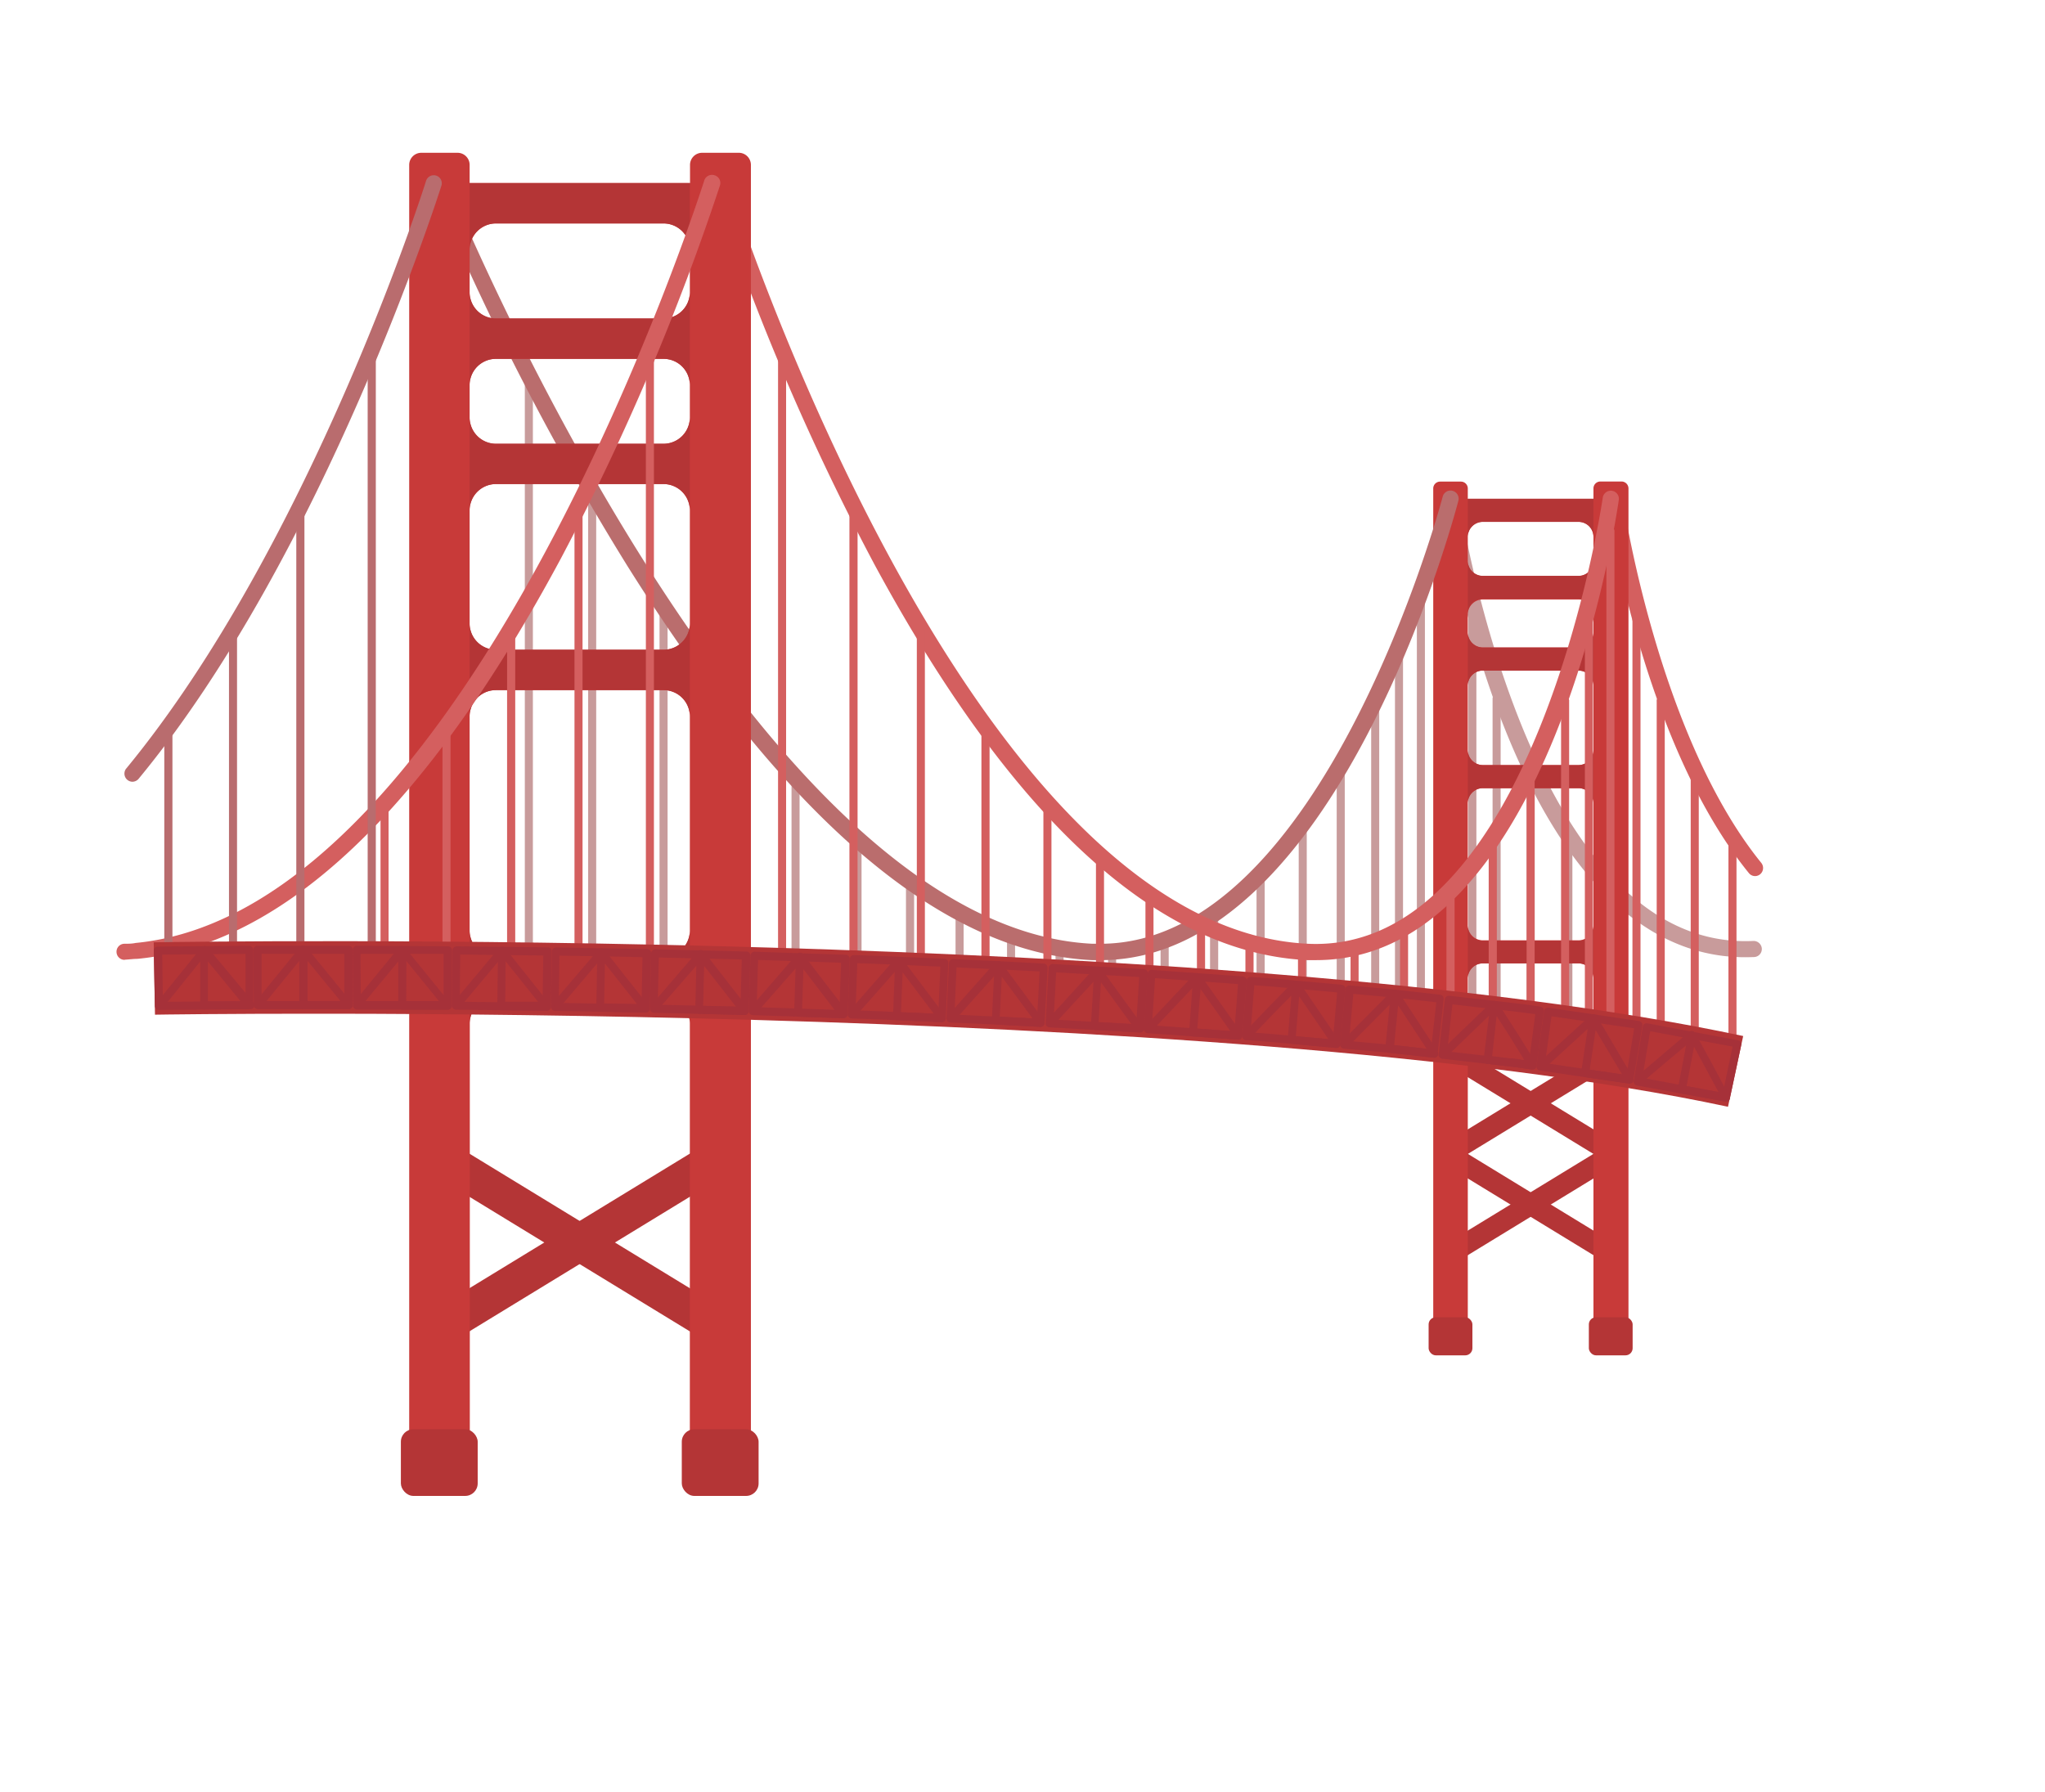 <svg id="Layer_1" data-name="Layer 1" xmlns="http://www.w3.org/2000/svg" viewBox="0 0 226.04 198.06"><defs><style>.cls-1{fill:#c89b9b;}.cls-2{fill:#d45f5f;}.cls-3{fill:#b43536;}.cls-4{fill:#c83a39;}.cls-5{fill:#ba6d6d;}.cls-6{fill:#b96c6e;}.cls-7{fill:#a63139;}</style></defs><path class="cls-1" d="M192.89,105.82c-25.88,0-33.14-48.77-33.44-50.88a.9.9,0,0,1,.75-1,.91.91,0,0,1,1,.76c.07.51,7.48,50.53,32.6,49.32a.91.91,0,0,1,.94.85.89.89,0,0,1-.85.93C193.57,105.81,193.22,105.82,192.89,105.82Z"/><path class="cls-1" d="M169.19,116.11a.45.45,0,0,1-.45-.45V84.81a.45.45,0,1,1,.89,0v30.85A.45.45,0,0,1,169.19,116.11Z"/><path class="cls-1" d="M165.43,115.28a.45.45,0,0,1-.45-.45V77.21a.45.45,0,0,1,.45-.44.44.44,0,0,1,.44.44v37.62A.44.44,0,0,1,165.43,115.28Z"/><path class="cls-1" d="M162.75,116.8a.45.45,0,0,1-.45-.44V67.81a.45.45,0,0,1,.45-.44.44.44,0,0,1,.44.44v48.55A.44.44,0,0,1,162.75,116.8Z"/><path class="cls-1" d="M160.33,116.13a.45.45,0,0,1-.45-.44V58.47a.45.45,0,0,1,.9,0v57.22A.45.45,0,0,1,160.33,116.13Z"/><path class="cls-1" d="M173.36,116.05a.45.45,0,0,1-.45-.45V92.85a.45.45,0,0,1,.89,0V115.6A.45.45,0,0,1,173.36,116.05Z"/><path class="cls-2" d="M194,96.85a.88.88,0,0,1-.69-.33C181.51,82,177.74,56.35,177.59,55.27a.89.89,0,0,1,1.76-.26c0,.27,3.87,26.26,15.33,40.38a.9.9,0,0,1-.13,1.26A.88.88,0,0,1,194,96.85Z"/><path class="cls-2" d="M187.33,116.43a.45.45,0,0,1-.45-.44V85.13a.45.45,0,1,1,.89,0V116A.44.44,0,0,1,187.33,116.43Z"/><path class="cls-2" d="M183.57,115.6a.45.45,0,0,1-.45-.45V77.54a.45.45,0,1,1,.89,0v37.61A.45.45,0,0,1,183.57,115.6Z"/><path class="cls-2" d="M180.89,117.13a.45.45,0,0,1-.45-.45V68.14a.45.45,0,1,1,.89,0v48.54A.45.45,0,0,1,180.89,117.13Z"/><path class="cls-2" d="M178.47,116.46A.45.45,0,0,1,178,116V58.79a.45.45,0,0,1,.9,0V116A.45.45,0,0,1,178.47,116.46Z"/><path class="cls-2" d="M191.5,116.37a.45.45,0,0,1-.45-.45V93.18a.45.45,0,1,1,.89,0v22.74A.45.45,0,0,1,191.5,116.37Z"/><rect class="cls-3" x="168.03" y="110.76" width="2.32" height="22.43" transform="translate(-23.08 202.8) rotate(-58.59)"/><rect class="cls-3" x="157.97" y="120.81" width="22.43" height="2.32" transform="translate(-38.77 106.04) rotate(-31.41)"/><rect class="cls-3" x="168.03" y="121.95" width="2.32" height="22.43" transform="translate(-32.63 208.16) rotate(-58.59)"/><rect class="cls-3" x="157.97" y="132" width="22.43" height="2.32" transform="translate(-44.6 107.68) rotate(-31.41)"/><path class="cls-4" d="M179.19,53.23H176.9a.76.76,0,0,0-.77.76v1.15H162.24V54a.76.76,0,0,0-.76-.76h-2.3a.76.76,0,0,0-.76.76v92.52h3.82V108.15a1.66,1.66,0,0,1,1.66-1.65h10.58a1.65,1.65,0,0,1,1.65,1.65v38.36H180V54A.77.77,0,0,0,179.19,53.23Zm-3.06,49.06a1.66,1.66,0,0,1-1.65,1.66H163.9a1.67,1.67,0,0,1-1.66-1.66V88.78a1.66,1.66,0,0,1,1.66-1.65h10.58a1.65,1.65,0,0,1,1.65,1.65Zm0-19.37a1.66,1.66,0,0,1-1.65,1.66H163.9a1.67,1.67,0,0,1-1.66-1.66V75.78a1.66,1.66,0,0,1,1.66-1.65h10.58a1.65,1.65,0,0,1,1.65,1.65Zm0-13a1.66,1.66,0,0,1-1.65,1.66H163.9a1.67,1.67,0,0,1-1.66-1.66v-2a1.66,1.66,0,0,1,1.66-1.65h10.58a1.65,1.65,0,0,1,1.65,1.65Zm0-7.9a1.66,1.66,0,0,1-1.65,1.66H163.9A1.67,1.67,0,0,1,162.24,62V59.35a1.66,1.66,0,0,1,1.66-1.66h10.58a1.65,1.65,0,0,1,1.65,1.66Z"/><path class="cls-3" d="M176.13,102.29v5.86a1.65,1.65,0,0,0-1.65-1.65H163.9a1.66,1.66,0,0,0-1.66,1.65v-5.86A1.67,1.67,0,0,0,163.9,104h10.58A1.66,1.66,0,0,0,176.13,102.29Z"/><path class="cls-3" d="M176.13,82.92v5.86a1.65,1.65,0,0,0-1.65-1.65H163.9a1.66,1.66,0,0,0-1.66,1.65V82.92a1.67,1.67,0,0,0,1.66,1.66h10.58A1.66,1.66,0,0,0,176.13,82.92Z"/><path class="cls-3" d="M176.13,69.92v5.86a1.65,1.65,0,0,0-1.65-1.65H163.9a1.66,1.66,0,0,0-1.66,1.65V69.92a1.67,1.67,0,0,0,1.66,1.66h10.58A1.66,1.66,0,0,0,176.13,69.92Z"/><path class="cls-3" d="M176.13,62v5.86a1.65,1.65,0,0,0-1.65-1.65H163.9a1.66,1.66,0,0,0-1.66,1.65V62a1.67,1.67,0,0,0,1.66,1.66h10.58A1.66,1.66,0,0,0,176.13,62Z"/><path class="cls-3" d="M176.13,55.14v4.21a1.65,1.65,0,0,0-1.65-1.66H163.9a1.66,1.66,0,0,0-1.66,1.66V55.14Z"/><rect class="cls-3" x="157.91" y="145.62" width="4.84" height="4.21" rx="0.79"/><rect class="cls-3" x="175.62" y="145.62" width="4.84" height="4.21" rx="0.79"/><path class="cls-1" d="M148.2,115a.45.45,0,0,1-.45-.44v-30a.45.45,0,0,1,.89,0v30A.44.44,0,0,1,148.2,115Z"/><path class="cls-1" d="M152,114.13a.45.45,0,0,1-.44-.45V77.85a.45.45,0,0,1,.89,0v35.83A.45.45,0,0,1,152,114.13Z"/><path class="cls-1" d="M154.63,115.66a.45.45,0,0,1-.44-.45V72a.45.45,0,1,1,.89,0v43.18A.45.45,0,0,1,154.63,115.66Z"/><path class="cls-1" d="M111.76,111.51a.45.45,0,0,1-.45-.45V103.5a.45.45,0,1,1,.89,0v7.56A.45.45,0,0,1,111.76,111.51Z"/><path class="cls-1" d="M117.12,110.3a.45.45,0,0,1-.45-.44V105a.45.45,0,1,1,.89,0v4.88A.44.44,0,0,1,117.12,110.3Z"/><path class="cls-1" d="M122.92,111.76a.45.45,0,0,1-.44-.45v-5.77a.45.45,0,1,1,.89,0v5.77A.45.45,0,0,1,122.92,111.76Z"/><path class="cls-1" d="M128.73,111.09a.45.45,0,0,1-.45-.45V104a.45.45,0,0,1,.9,0v6.66A.45.45,0,0,1,128.73,111.09Z"/><path class="cls-1" d="M134.2,114.19a.45.45,0,0,1-.45-.45V100.82a.45.45,0,0,1,.9,0v12.92A.45.45,0,0,1,134.2,114.19Z"/><path class="cls-1" d="M139.34,115a.45.45,0,0,1-.45-.45V97.15a.45.45,0,0,1,.9,0v17.39A.45.45,0,0,1,139.34,115Z"/><path class="cls-1" d="M144,114.9a.45.45,0,0,1-.45-.44V91.71a.45.45,0,1,1,.89,0v22.75A.44.44,0,0,1,144,114.9Z"/><path class="cls-1" d="M157.05,115a.45.45,0,0,1-.44-.45V65.36a.45.45,0,1,1,.89,0v49.18A.45.45,0,0,1,157.05,115Z"/><path class="cls-1" d="M65.46,106.9a.45.45,0,0,1-.45-.45V54.16a.45.45,0,1,1,.89,0v52.29A.45.45,0,0,1,65.46,106.9Z"/><path class="cls-1" d="M58.46,106.9a.45.45,0,0,1-.45-.45V41.65a.45.45,0,0,1,.45-.44.44.44,0,0,1,.44.44v64.8A.44.44,0,0,1,58.46,106.9Z"/><path class="cls-1" d="M73.35,109.36a.45.45,0,0,1-.45-.45V67.45a.45.45,0,0,1,.89,0v41.46A.45.45,0,0,1,73.35,109.36Z"/><path class="cls-1" d="M87.94,108.34a.45.45,0,0,1-.45-.44V86.41a.45.45,0,0,1,.89,0V107.9A.44.44,0,0,1,87.94,108.34Z"/><path class="cls-1" d="M94.79,110.4a.45.45,0,0,1-.45-.44V92.57a.45.45,0,1,1,.89,0V110A.44.44,0,0,1,94.79,110.4Z"/><path class="cls-1" d="M100.59,111a.45.45,0,0,1-.45-.45V97.6a.45.45,0,0,1,.9,0v12.92A.45.45,0,0,1,100.59,111Z"/><path class="cls-1" d="M106.06,111.8a.44.44,0,0,1-.44-.44V101.11a.45.45,0,0,1,.89,0v10.25A.45.45,0,0,1,106.06,111.8Z"/><path class="cls-5" d="M121.67,106.14q-.51,0-1,0c-16.43-.8-33.7-15.47-51.35-43.62A298.39,298.39,0,0,1,47.73,20.57a.89.89,0,1,1,1.66-.66c.33.82,33.5,82.58,71.35,84.42l.91,0c24.6,0,37.69-48.94,37.82-49.44a.89.89,0,0,1,1.09-.63.9.9,0,0,1,.64,1.09C160.65,57.46,147.61,106.14,121.67,106.14Z"/><path class="cls-2" d="M145.48,106.14l-1,0c-16.45-.8-32.53-15.49-47.78-43.66A269.27,269.27,0,0,1,78.75,20.5a.89.89,0,0,1,.58-1.12.9.9,0,0,1,1.12.59c.26.83,26.3,82.52,64.1,84.36,25.09,1.22,32.54-48.81,32.61-49.32a.89.89,0,0,1,1.77.26C178.63,57.37,171.37,106.14,145.48,106.14Z"/><rect class="cls-3" x="62.04" y="117.71" width="4.07" height="39.3" transform="translate(-86.55 120.46) rotate(-58.59)"/><rect class="cls-3" x="44.43" y="135.32" width="39.3" height="4.07" transform="translate(-62.2 53.52) rotate(-31.41)"/><path class="cls-4" d="M81.61,16.89h-4a1.34,1.34,0,0,0-1.34,1.34v2H51.91v-2a1.34,1.34,0,0,0-1.34-1.34h-4a1.34,1.34,0,0,0-1.34,1.34V159.57h6.7V113.14a2.91,2.91,0,0,1,2.9-2.91H73.35a2.91,2.91,0,0,1,2.9,2.91v46.43H83V18.23A1.34,1.34,0,0,0,81.61,16.89Zm-5.36,86a2.91,2.91,0,0,1-2.9,2.9H54.81a2.91,2.91,0,0,1-2.9-2.9V79.19a2.9,2.9,0,0,1,2.9-2.9H73.35a2.9,2.9,0,0,1,2.9,2.9Zm0-33.95a2.9,2.9,0,0,1-2.9,2.9H54.81a2.9,2.9,0,0,1-2.9-2.9V56.41a2.91,2.91,0,0,1,2.9-2.9H73.35a2.91,2.91,0,0,1,2.9,2.9Zm0-22.78a2.91,2.91,0,0,1-2.9,2.91H54.81a2.91,2.91,0,0,1-2.9-2.91V42.57a2.9,2.9,0,0,1,2.9-2.9H73.35a2.9,2.9,0,0,1,2.9,2.9Zm0-13.84a2.9,2.9,0,0,1-2.9,2.9H54.81a2.9,2.9,0,0,1-2.9-2.9V27.61a2.91,2.91,0,0,1,2.9-2.91H73.35a2.91,2.91,0,0,1,2.9,2.91Z"/><path class="cls-3" d="M76.25,102.87v10.27a2.91,2.91,0,0,0-2.9-2.91H54.81a2.91,2.91,0,0,0-2.9,2.91V102.87a2.91,2.91,0,0,0,2.9,2.9H73.35A2.91,2.91,0,0,0,76.25,102.87Z"/><path class="cls-3" d="M76.25,68.92V79.19a2.9,2.9,0,0,0-2.9-2.9H54.81a2.9,2.9,0,0,0-2.9,2.9V68.92a2.9,2.9,0,0,0,2.9,2.9H73.35A2.9,2.9,0,0,0,76.25,68.92Z"/><path class="cls-3" d="M76.25,46.14V56.41a2.91,2.91,0,0,0-2.9-2.9H54.81a2.91,2.91,0,0,0-2.9,2.9V46.14a2.91,2.91,0,0,0,2.9,2.91H73.35A2.91,2.91,0,0,0,76.25,46.14Z"/><path class="cls-3" d="M76.25,32.3V42.57a2.9,2.9,0,0,0-2.9-2.9H54.81a2.9,2.9,0,0,0-2.9,2.9V32.3a2.9,2.9,0,0,0,2.9,2.9H73.35A2.9,2.9,0,0,0,76.25,32.3Z"/><path class="cls-3" d="M76.25,20.24v7.37a2.91,2.91,0,0,0-2.9-2.91H54.81a2.91,2.91,0,0,0-2.9,2.91V20.24Z"/><rect class="cls-3" x="44.31" y="158" width="8.49" height="7.37" rx="1.38"/><rect class="cls-3" x="75.36" y="158" width="8.49" height="7.37" rx="1.38"/><path class="cls-2" d="M86.45,105.69a.45.45,0,0,1-.45-.45V38.65a.45.45,0,0,1,.89,0v66.59A.45.45,0,0,1,86.45,105.69Z"/><path class="cls-2" d="M169.19,116.43a.45.45,0,0,1-.45-.44V85.13a.45.45,0,1,1,.89,0V116A.44.44,0,0,1,169.19,116.43Z"/><path class="cls-2" d="M173,115.6a.45.45,0,0,1-.45-.45V77.54a.45.45,0,1,1,.89,0v37.61A.45.45,0,0,1,173,115.6Z"/><path class="cls-2" d="M175.63,117.13a.45.45,0,0,1-.45-.45V68.14a.45.45,0,1,1,.89,0v48.54A.45.45,0,0,1,175.63,117.13Z"/><path class="cls-2" d="M178,116.46a.45.45,0,0,1-.44-.45V58.79a.45.45,0,1,1,.89,0V116A.45.45,0,0,1,178,116.46Z"/><path class="cls-2" d="M94.34,110.83a.45.45,0,0,1-.45-.45v-54a.45.45,0,0,1,.9,0v54A.45.45,0,0,1,94.34,110.83Z"/><path class="cls-2" d="M101.78,109.81a.44.44,0,0,1-.44-.44V69.57a.45.45,0,1,1,.89,0v39.8A.45.45,0,0,1,101.78,109.81Z"/><path class="cls-2" d="M108.93,109.81a.45.45,0,0,1-.45-.44V79.84a.45.45,0,0,1,.9,0v29.53A.45.45,0,0,1,108.93,109.81Z"/><path class="cls-2" d="M115.78,111.87a.45.45,0,0,1-.45-.44V88.68a.45.45,0,1,1,.89,0v22.75A.44.44,0,0,1,115.78,111.87Z"/><path class="cls-2" d="M13.77,106.11a.89.89,0,0,1-.89-.85.88.88,0,0,1,.85-.93c.42,0,.85,0,1.27-.09C52.12,100.67,77.58,20.78,77.83,20A.9.9,0,0,1,79,19.38a.89.89,0,0,1,.58,1.12A269.07,269.07,0,0,1,62,61.73C47.05,89.57,31.3,104.47,15.17,106c-.45,0-.9.07-1.36.09Z"/><path class="cls-2" d="M71.83,105.69a.45.45,0,0,1-.44-.45V38.65a.45.45,0,0,1,.89,0v66.59A.45.45,0,0,1,71.83,105.69Z"/><path class="cls-2" d="M63.94,110.83a.45.45,0,0,1-.44-.45v-54a.45.45,0,0,1,.89,0v54A.45.45,0,0,1,63.94,110.83Z"/><path class="cls-2" d="M56.5,109.81a.45.45,0,0,1-.45-.44V69.57a.45.45,0,0,1,.9,0v39.8A.45.45,0,0,1,56.5,109.81Z"/><path class="cls-2" d="M49.35,109.81a.44.44,0,0,1-.44-.44V79.84a.45.45,0,0,1,.89,0v29.53A.45.45,0,0,1,49.35,109.81Z"/><path class="cls-2" d="M42.5,111.87a.44.44,0,0,1-.44-.44V88.68a.45.45,0,1,1,.89,0v22.75A.45.45,0,0,1,42.5,111.87Z"/><path class="cls-6" d="M14.61,86.42A.9.9,0,0,1,13.92,85C34.31,60.26,47,20.37,47.09,20a.9.9,0,0,1,1.12-.59.89.89,0,0,1,.58,1.12c-.13.41-12.88,40.63-33.49,65.59A.91.91,0,0,1,14.61,86.42Z"/><path class="cls-6" d="M41.09,105.69a.45.45,0,0,1-.45-.45V38.65a.45.45,0,0,1,.9,0v66.59A.45.45,0,0,1,41.09,105.69Z"/><path class="cls-6" d="M33.2,110.83a.45.45,0,0,1-.45-.45v-54a.45.45,0,0,1,.9,0v54A.45.45,0,0,1,33.2,110.83Z"/><path class="cls-6" d="M25.76,109.81a.45.45,0,0,1-.45-.44V69.57a.45.45,0,1,1,.89,0v39.8A.44.44,0,0,1,25.76,109.81Z"/><path class="cls-6" d="M18.61,109.81a.45.45,0,0,1-.45-.44V79.84a.45.45,0,0,1,.9,0v29.53A.45.45,0,0,1,18.61,109.81Z"/><path class="cls-2" d="M121.58,112.44a.45.45,0,0,1-.44-.45V94.6a.45.45,0,0,1,.89,0V112A.45.45,0,0,1,121.58,112.44Z"/><path class="cls-2" d="M127.05,113.27a.45.45,0,0,1-.44-.45V99a.45.45,0,1,1,.89,0v13.81A.45.45,0,0,1,127.05,113.27Z"/><path class="cls-2" d="M132.75,113a.45.45,0,0,1-.45-.45V102.29a.45.45,0,1,1,.9,0v10.24A.45.45,0,0,1,132.75,113Z"/><path class="cls-2" d="M138.11,111.77a.45.45,0,0,1-.45-.44v-7.57a.45.45,0,0,1,.9,0v7.57A.45.45,0,0,1,138.11,111.77Z"/><path class="cls-2" d="M143.92,113.23a.45.45,0,0,1-.45-.45v-7.56a.45.45,0,1,1,.89,0v7.56A.45.45,0,0,1,143.92,113.23Z"/><path class="cls-2" d="M149.72,112.56a.44.44,0,0,1-.44-.45v-7.56a.44.44,0,0,1,.44-.45.45.45,0,0,1,.45.45v7.56A.45.45,0,0,1,149.72,112.56Z"/><path class="cls-2" d="M155.19,115.66a.45.45,0,0,1-.44-.45V102.29a.45.45,0,1,1,.89,0v12.92A.45.45,0,0,1,155.19,115.66Z"/><path class="cls-2" d="M160.33,116.46a.45.45,0,0,1-.45-.45V98.62a.45.45,0,0,1,.9,0V116A.45.45,0,0,1,160.33,116.46Z"/><path class="cls-2" d="M165,116.37a.45.45,0,0,1-.45-.45V93.18a.45.45,0,0,1,.9,0v22.74A.45.45,0,0,1,165,116.37Z"/><path class="cls-3" d="M191,122.35c-56.07-12-172.7-10.2-173.87-10.18l-.14-8c4.82-.08,118.73-1.8,175.69,10.36Z"/><path class="cls-7" d="M17.57,111.65a.44.44,0,0,1-.45-.44L17,105.09a.47.47,0,0,1,.12-.32.48.48,0,0,1,.32-.13l10.09-.09a.42.42,0,0,1,.32.13A.46.46,0,0,1,28,105l0,6.12a.44.44,0,0,1-.44.44l-10,.09Zm.36-6.12.08,5.22,9.13-.08,0-5.22Z"/><path class="cls-7" d="M22.58,111.6a.45.45,0,0,1-.45-.45l0-4.86-4.17,5.19-.7-.56,5-6.17a.45.45,0,0,1,.7,0l5.07,6.08a.46.46,0,0,1,.06.48.46.46,0,0,1-.4.25l-5,0Zm.4-5.32,0,4.42,3.62,0Z"/><path class="cls-7" d="M28.49,111.56a.45.45,0,0,1-.44-.45L28,105a.46.46,0,0,1,.13-.32.42.42,0,0,1,.32-.13H38.54a.46.46,0,0,1,.32.13A.48.48,0,0,1,39,105v6.12a.45.45,0,0,1-.45.44Zm.43-6.12,0,5.23h9.14l0-5.22Z"/><path class="cls-7" d="M38.53,111.55h-5a.45.45,0,0,1-.45-.45v-4.87l-4.22,5.17-.69-.57,5-6.13a.44.44,0,0,1,.34-.16h0a.45.45,0,0,1,.35.16l5,6.12a.45.45,0,0,1-.35.73ZM34,110.66h3.63L34,106.23Z"/><path class="cls-7" d="M49.47,111.61h0l-10,0a.45.45,0,0,1-.45-.45L39,105a.48.48,0,0,1,.13-.32.45.45,0,0,1,.32-.13l10.07.06a.46.46,0,0,1,.32.13.48.48,0,0,1,.13.32l0,6.12A.45.45,0,0,1,49.47,111.61Zm-9.59-.94,9.15,0,0-5.23-9.18,0Z"/><path class="cls-7" d="M49.47,111.61h0l-5,0a.46.46,0,0,1-.45-.45l0-4.87-4.26,5.14-.68-.57,5-6.1a.51.51,0,0,1,.35-.17.42.42,0,0,1,.34.17l5,6.16a.45.45,0,0,1-.35.72Zm-4.57-.92,3.63,0-3.61-4.45Z"/><path class="cls-7" d="M60.41,111.74h0l-10-.12a.45.45,0,0,1-.45-.45l.06-6.12a.44.44,0,0,1,.13-.31.59.59,0,0,1,.32-.13l10.07.12a.46.46,0,0,1,.32.13.48.48,0,0,1,.13.32l-.09,6.12A.46.46,0,0,1,60.41,111.74Zm-9.59-1,9.15.11.08-5.22-9.18-.11Z"/><path class="cls-7" d="M60.41,111.74h0l-5-.07a.45.45,0,0,1-.44-.45l.06-4.87-4.29,5.11-.68-.57,5.09-6.07a.56.56,0,0,1,.35-.16.42.42,0,0,1,.34.17L60.76,111a.42.42,0,0,1,.05.47A.45.45,0,0,1,60.41,111.74Zm-4.57-1,3.63,0-3.58-4.47Z"/><path class="cls-7" d="M71.35,111.93h0l-10-.17a.45.45,0,0,1-.44-.46l.1-6.12a.44.44,0,0,1,.13-.31.56.56,0,0,1,.32-.13l10.07.18a.44.44,0,0,1,.44.46l-.13,6.12A.44.44,0,0,1,71.35,111.93Zm-9.59-1.06,9.15.16.11-5.22-9.18-.17Z"/><path class="cls-7" d="M71.35,111.93h0l-5-.09a.45.45,0,0,1-.44-.46l.09-4.87-4.32,5.09L61,111l5.13-6a.45.45,0,0,1,.35-.15.42.42,0,0,1,.34.17l4.91,6.21a.49.49,0,0,1,0,.48A.45.45,0,0,1,71.35,111.93Zm-4.57-1,3.63.07-3.55-4.49Z"/><path class="cls-7" d="M82.28,112.2h0l-10-.24a.45.45,0,0,1-.44-.46l.13-6.12a.5.5,0,0,1,.14-.31.48.48,0,0,1,.32-.13l10.07.25a.43.43,0,0,1,.32.14.45.45,0,0,1,.12.32l-.17,6.11A.45.45,0,0,1,82.28,112.2Zm-9.58-1.13,9.15.22.14-5.22-9.17-.22Z"/><path class="cls-7" d="M82.28,112.2h0l-5-.12a.52.52,0,0,1-.31-.14.43.43,0,0,1-.12-.32l.12-4.87-4.36,5-.67-.58,5.17-6a.44.44,0,0,1,.35-.15.42.42,0,0,1,.34.17l4.86,6.24a.43.43,0,0,1,.05.47A.46.46,0,0,1,82.28,112.2Zm-4.56-1,3.63.09-3.52-4.51Z"/><path class="cls-7" d="M93.21,112.56h0l-10-.34a.45.45,0,0,1-.44-.46l.18-6.11a.45.45,0,0,1,.14-.32.43.43,0,0,1,.32-.12l10.07.34a.43.43,0,0,1,.32.14.47.47,0,0,1,.12.32l-.22,6.12A.45.45,0,0,1,93.21,112.56Zm-9.57-1.22,9.14.31.19-5.22-9.18-.31Z"/><path class="cls-7" d="M93.21,112.56h0l-5-.17a.45.45,0,0,1-.43-.46l.16-4.87-4.39,5-.67-.59,5.21-6a.42.42,0,0,1,.35-.15.43.43,0,0,1,.34.18l4.82,6.28a.45.45,0,0,1,0,.47A.46.46,0,0,1,93.21,112.56Zm-4.55-1,3.62.12-3.48-4.54Z"/><path class="cls-7" d="M104.14,113h0l-5-.22c-2.51-.12-5-.19-5-.19a.5.5,0,0,1-.31-.14.46.46,0,0,1-.13-.33l.23-6.11a.45.45,0,0,1,.46-.43s2.52.07,5,.19l5,.22a.48.48,0,0,1,.31.15.41.41,0,0,1,.11.32l-.27,6.11A.45.45,0,0,1,104.14,113Zm-9.57-1.29c.84,0,2.71.08,4.58.17l4.56.2.23-5.22-4.59-.2c-1.88-.09-3.76-.15-4.59-.18Z"/><path class="cls-7" d="M104.14,113h0l-5-.22a.45.45,0,0,1-.43-.47l.19-4.86-4.42,5-.67-.6L99,105.92a.44.44,0,0,1,.35-.15.46.46,0,0,1,.34.18l4.76,6.33a.45.45,0,0,1-.35.72Zm-4.55-1.1,3.62.16-3.44-4.57Z"/><path class="cls-7" d="M115.05,113.52h0l-5-.26-5-.22a.46.46,0,0,1-.31-.15.43.43,0,0,1-.12-.32l.27-6.11a.46.46,0,0,1,.47-.43l5,.22,5,.27a.46.46,0,0,1,.31.15.47.47,0,0,1,.12.32l-.33,6.11a.44.44,0,0,1-.45.42Zm-9.55-1.36,9.13.45.28-5.22-9.18-.45Z"/><path class="cls-7" d="M115.05,113.52h0l-5-.26a.46.46,0,0,1-.42-.47l.24-4.86-4.47,5-.67-.6L110,106.4a.49.49,0,0,1,.36-.15.44.44,0,0,1,.33.18l4.71,6.38a.44.44,0,0,1,0,.48A.46.46,0,0,1,115.05,113.52Zm-4.54-1.13,3.62.19-3.4-4.61Z"/><path class="cls-7" d="M126,114.14h0l-10-.57a.43.43,0,0,1-.42-.47l.33-6.11a.4.4,0,0,1,.15-.3.45.45,0,0,1,.32-.12l10.07.57a.51.51,0,0,1,.31.15.44.44,0,0,1,.11.33l-.39,6.11A.45.45,0,0,1,126,114.14Zm-9.54-1.43,9.13.52.33-5.22-9.18-.52Z"/><path class="cls-7" d="M126,114.14h0l-5-.28a.46.46,0,0,1-.31-.15.43.43,0,0,1-.11-.32l.29-4.86-4.52,4.9-.66-.6L121,107a.44.44,0,0,1,.35-.14.45.45,0,0,1,.34.18l4.64,6.39a.44.44,0,0,1-.36.71ZM121.43,113l3.62.21-3.36-4.62Z"/><path class="cls-7" d="M136.86,114.93h0l-10-.71a.46.46,0,0,1-.42-.48l.4-6.1a.46.46,0,0,1,.15-.31.44.44,0,0,1,.33-.11l10.07.72a.47.47,0,0,1,.3.16.42.42,0,0,1,.11.32l-.47,6.1A.45.45,0,0,1,136.86,114.93Zm-9.53-1.58,9.11.65.4-5.21-9.17-.66Z"/><path class="cls-7" d="M136.86,114.93h0l-5-.35a.46.46,0,0,1-.42-.48l.35-4.86-4.58,4.84-.64-.61,5.43-5.75a.42.42,0,0,1,.35-.14.44.44,0,0,1,.33.19l4.57,6.46a.44.44,0,0,1,0,.48A.43.43,0,0,1,136.86,114.93Zm-4.52-1.22L136,114l-3.3-4.67Z"/><path class="cls-7" d="M147.73,115.85h0l-5-.46c-2.45-.24-4.95-.4-5-.4a.46.46,0,0,1-.31-.15.48.48,0,0,1-.1-.33l.47-6.1a.44.44,0,0,1,.47-.41s2.56.16,5.05.41l5,.45a.43.43,0,0,1,.3.16.44.44,0,0,1,.1.33l-.56,6.09A.45.45,0,0,1,147.73,115.85Zm-9.5-1.72c.84.06,2.71.19,4.56.38l4.54.41.47-5.21-4.58-.41c-1.87-.19-3.75-.32-4.58-.38Z"/><path class="cls-7" d="M147.73,115.85h0l-5-.46a.44.44,0,0,1-.4-.48l.41-4.86L140.82,112l-2.74,2.86-.65-.62,2.74-2.86,2.77-2.83a.4.4,0,0,1,.36-.13.45.45,0,0,1,.33.19l4.47,6.55a.44.44,0,0,1,0,.48A.45.45,0,0,1,147.73,115.85Zm-4.5-1.3,3.6.32-3.23-4.73Z"/><path class="cls-7" d="M158.58,116.93h-.05l-5-.55-5-.45a.47.47,0,0,1-.3-.16.44.44,0,0,1-.1-.33l.57-6.09a.45.45,0,0,1,.48-.41l5,.46,5,.56a.45.45,0,0,1,.39.49l-.67,6.09a.42.42,0,0,1-.44.39Zm-9.47-1.85,4.54.41,4.53.5.58-5.19-4.59-.51-4.58-.42Z"/><path class="cls-7" d="M158.58,116.93h-.05l-5-.55a.47.47,0,0,1-.31-.16.5.5,0,0,1-.1-.33l.49-4.84-4.71,4.75-.63-.63,5.59-5.64a.5.5,0,0,1,.37-.13.43.43,0,0,1,.32.2l4.36,6.64a.44.44,0,0,1,0,.48A.43.43,0,0,1,158.58,116.93Zm-4.48-1.4,3.59.41-3.15-4.8Z"/><path class="cls-7" d="M169.39,118.23h-.07l-1.54-.22-2.09-.25-6.27-.72a.45.45,0,0,1-.4-.49l.69-6.08a.43.43,0,0,1,.49-.39l6.36.72,2.13.25,1.57.23a.45.45,0,0,1,.38.5l-.81,6.07a.46.46,0,0,1-.17.3A.54.54,0,0,1,169.39,118.23Zm-9.43-2,5.83.66,2.12.25,1.1.16.69-5.18-1.13-.16-2.11-.25-5.92-.68Z"/><path class="cls-7" d="M169.39,118.23h-.07l-1.13-.16c-.4-.06-.85-.13-1.32-.18l-2.49-.28a.44.44,0,0,1-.3-.17.47.47,0,0,1-.09-.33l.59-4.82-4.8,4.63-.62-.64,5.71-5.51a.44.44,0,0,1,.68.08l2.13,3.32c.45.7.89,1.42,1.25,2l.84,1.38a.44.44,0,0,1,0,.48A.45.45,0,0,1,169.39,118.23Zm-4.46-1.47,2,.24c.47,0,.94.11,1.35.17l.19,0-.34-.57c-.36-.58-.8-1.29-1.24-2l-1.46-2.28Z"/><path class="cls-7" d="M180.14,119.79h-.06l-9.87-1.44a.45.45,0,0,1-.38-.5l.83-6.07a.44.44,0,0,1,.17-.29.5.5,0,0,1,.33-.09l10,1.47a.42.42,0,0,1,.3.18.42.42,0,0,1,.08.33l-1,6A.43.43,0,0,1,180.14,119.79Zm-9.36-2.26,9,1.31.85-5.16-9.14-1.33Z"/><path class="cls-7" d="M180.14,119.79h-.06l-4.94-.72a.45.45,0,0,1-.29-.18.43.43,0,0,1-.08-.33l.72-4.82-4.91,4.5-.61-.66,5.85-5.34a.44.44,0,0,1,.36-.11.45.45,0,0,1,.32.21l4,6.78a.46.46,0,0,1,0,.48A.44.44,0,0,1,180.14,119.79Zm-4.42-1.54,3.57.52-2.92-4.9Z"/><path class="cls-7" d="M190.78,121.78h-.08L180.93,120a.44.44,0,0,1-.35-.51l1-6a.44.44,0,0,1,.19-.29.41.41,0,0,1,.34-.07l10,1.87a.47.47,0,0,1,.29.19.45.45,0,0,1,.06.34l-1.27,6A.43.43,0,0,1,190.78,121.78Zm-9.25-2.63,8.9,1.66,1.08-5.11L182.4,114Z"/><path class="cls-7" d="M190.78,121.78h-.08l-4.89-.91a.45.45,0,0,1-.35-.52l.91-4.78-2.09,1.74-3,2.55-.58-.68,3-2.55,3-2.55a.44.44,0,0,1,.68.13l1.9,3.46,1.84,3.46a.46.46,0,0,1,0,.48A.47.47,0,0,1,190.78,121.78Zm-4.36-1.71,3.53.65-2.7-5Z"/></svg>